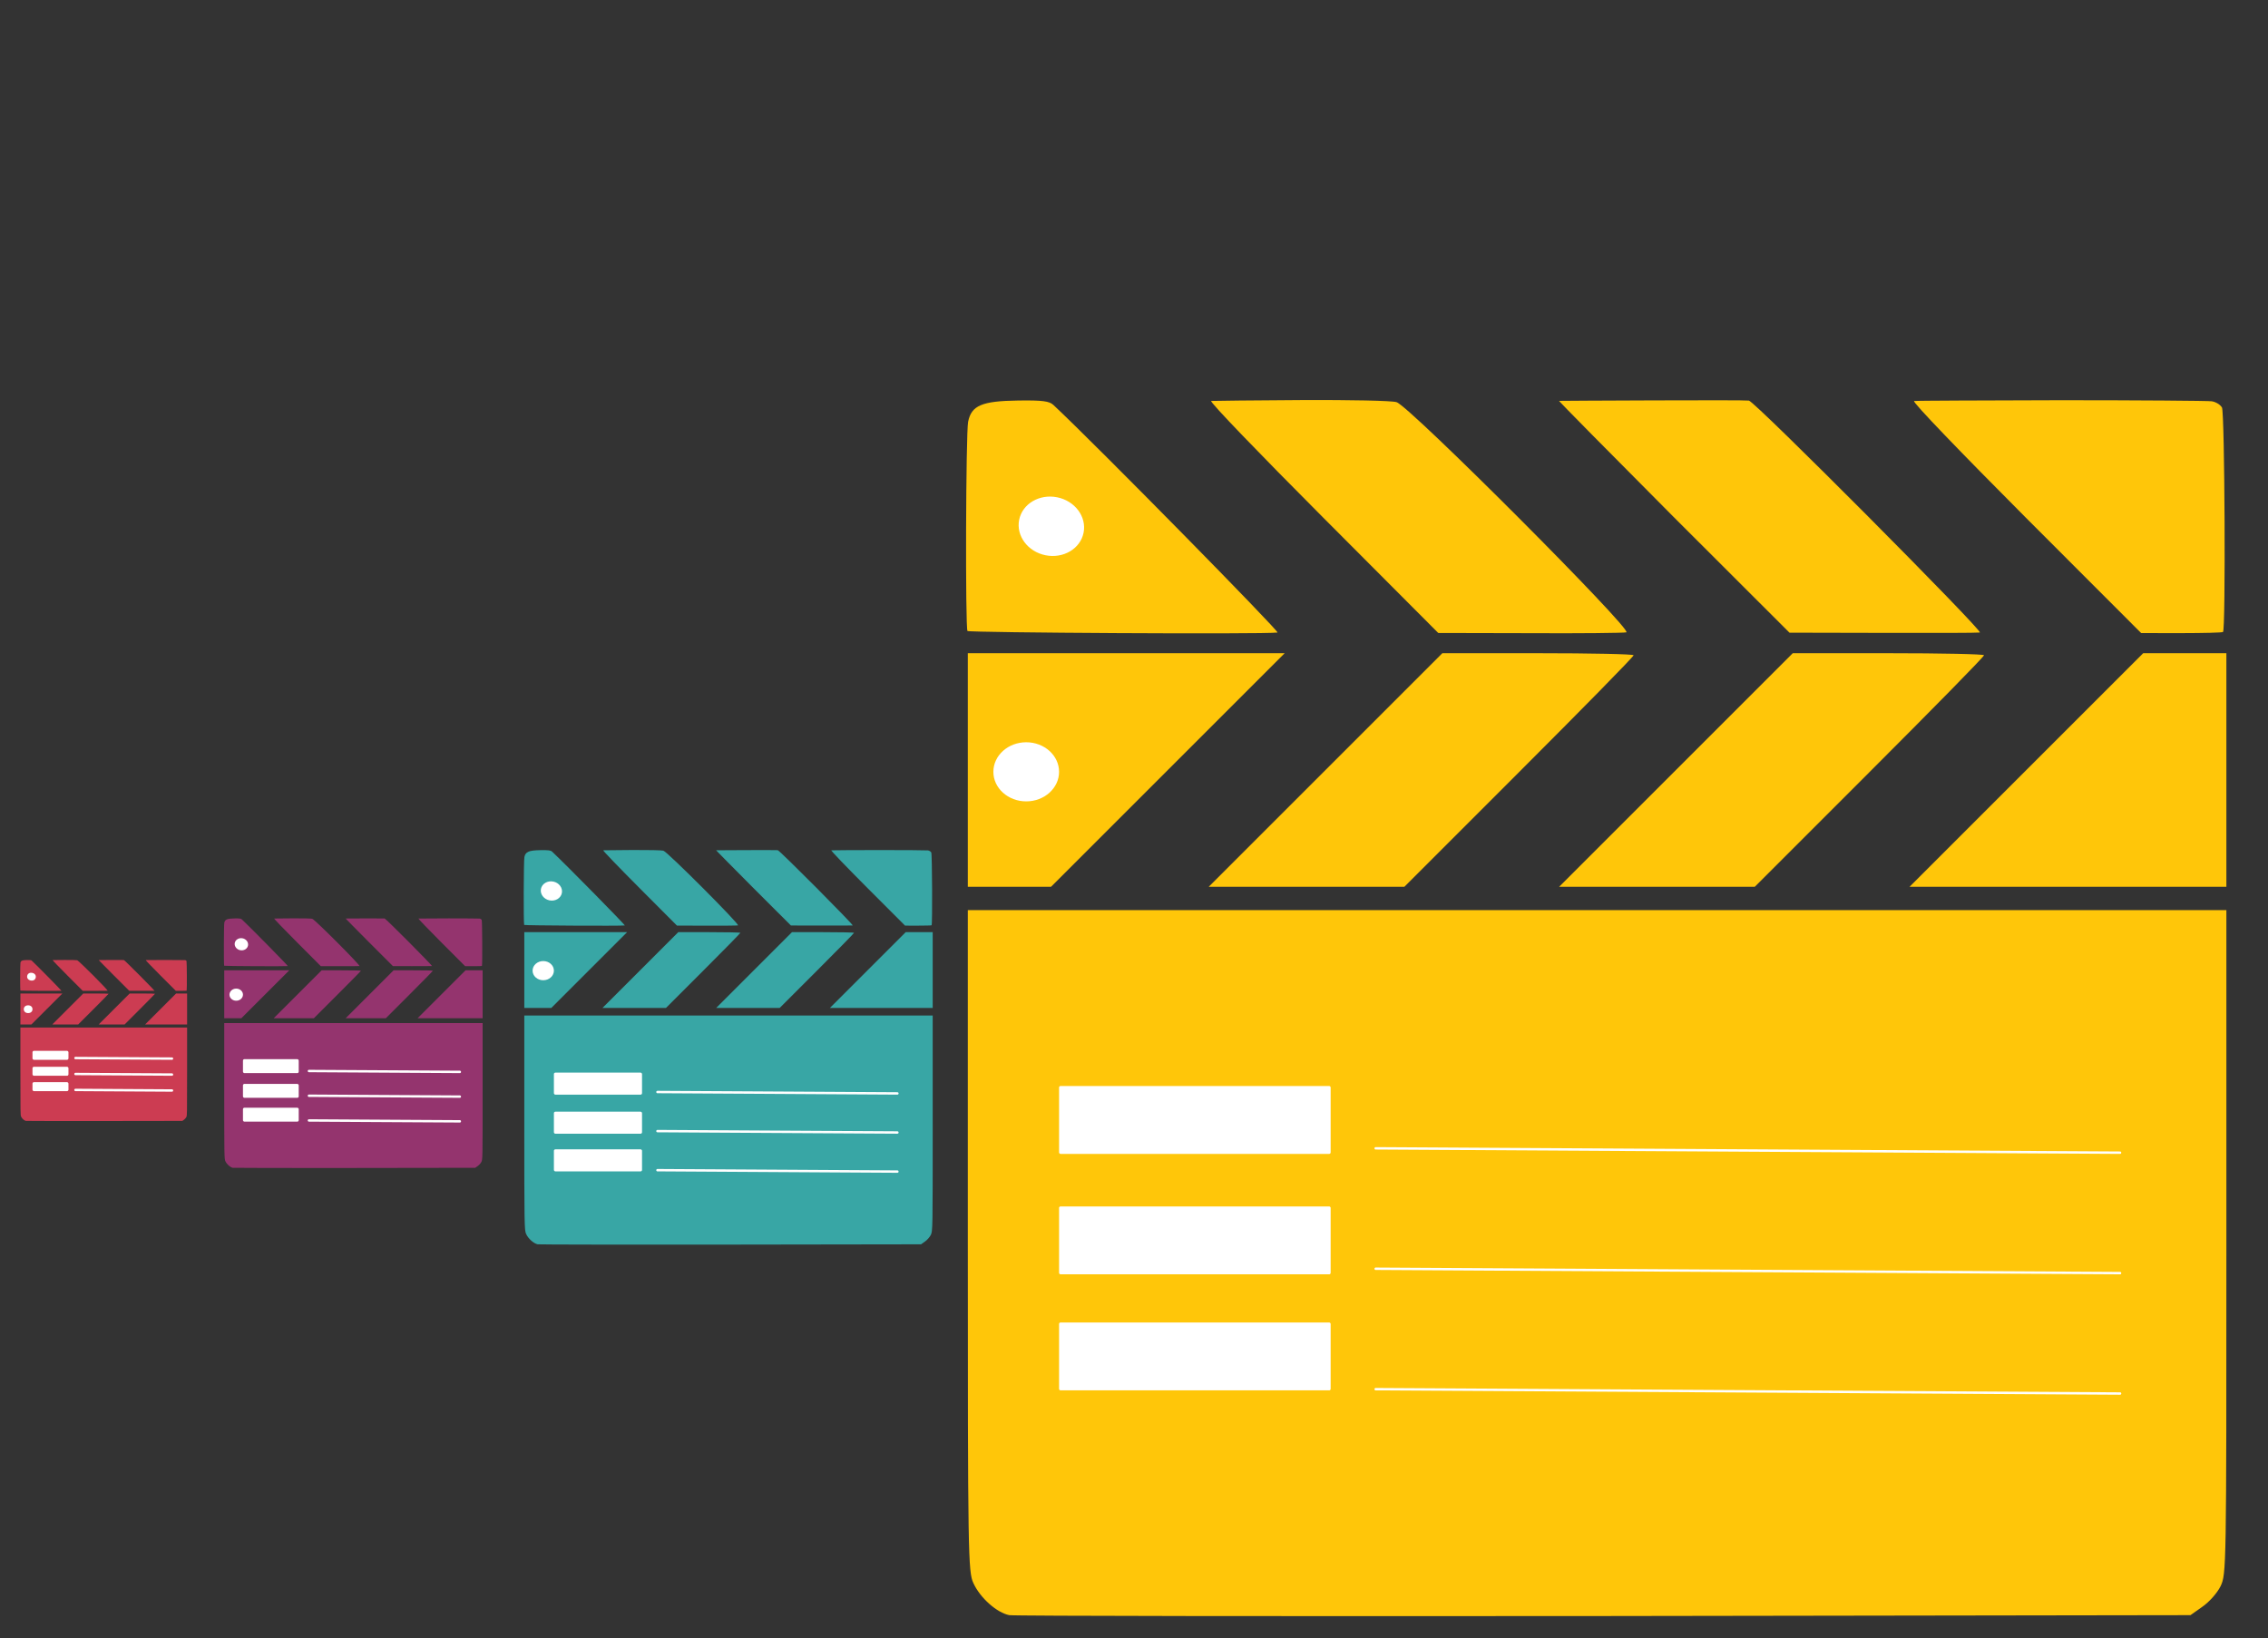 <svg width="4710" height="3403" viewBox="0 0 4710 3403" fill="none" xmlns="http://www.w3.org/2000/svg">
<rect x="0" y="0" width="4710" height="3403" fill="#333333" stroke="none"/>
<style>
    #Top_flap{
        animation: flap 6s ease-in-out infinite;
        transform-origin: bottom left;
        transform-box: fill-box;
    }

    #Top_flap_3{
        animation: flap 6s ease-in-out infinite;
        animation-delay: 1.5s;
        transform-origin: bottom left;
        transform-box: fill-box;
    }

    #Top_flap_4{
        animation: flap 6s ease-in-out infinite;
        animation-delay: 5s;
        transform-origin: bottom left;
        transform-box: fill-box;
    }

    #Top_flap_2{
        animation: flap 6s ease-in-out infinite;
        animation-delay: 2.6s;
        transform-origin: bottom left;
        transform-box: fill-box;
    }


    @keyframes flap {
        0% {
            transform: rotateZ(0deg);
        } 
        66% {
            transform: rotateZ(0deg);
        }
        86% {
            transform: rotateZ(-19deg);
        }
        100% {
            transform: rotateZ(0deg);
        }
    }
</style>
<g id="Comparison_ds">
<g id="Flap">
<g id="Top_flap">
<path id="Vector" d="M4280.35 831.328C4116.94 831.885 3979.57 832.11 3975.05 833.057C3969.94 833.885 4074.37 942.092 4206.14 1074.35L4446.62 1315.06L4530.11 1315.14C4575.9 1315.06 4615.03 1314.27 4616.58 1312.72C4622.29 1308.92 4620.22 857.582 4614.41 846.515C4611.2 840.923 4601.93 834.729 4592.89 833.531C4584.45 832.453 4443.64 831.366 4280.35 831.328Z" fill="#ffc609"/>
<path id="Vector_2" d="M3432.85 831.704C3327.6 832.197 3239.71 832.47 3237.81 832.706C3236.02 832.347 3342.96 940.438 3475.2 1073.41L3716.27 1314.24L3909.18 1314.66C4015.5 1315 4106.48 1314.73 4111.6 1313.9C4120.52 1312.6 3644.07 833.334 3631.94 832.133C3627.78 831.296 3538.7 831.33 3432.85 831.704Z" fill="#ffc609"/>
<path id="Vector_3" d="M2703.1 831.003C2604.62 831.622 2519.71 832.492 2515.31 832.845C2510.79 833.792 2615.22 941.999 2746.99 1074.26L2986.88 1314.84L3176.69 1315.26C3281.11 1315.84 3371.62 1314.86 3377.44 1313.55C3392.91 1310.48 2925.96 842.397 2900.16 835.355C2890.89 832.254 2802.17 830.504 2703.1 831.003Z" fill="#ffc609"/>
<path id="Vector_4" d="M2114.04 831.983C2038.99 832.982 2017.34 842.238 2010.53 876.126C2005.75 899.907 2004.53 1302.96 2009.16 1310.69C2011.53 1314.26 2623.19 1317.83 2653.04 1313.93C2658.75 1313.22 2277.71 925.501 2187.65 841.212C2179.33 833.354 2165.54 831.2 2114.04 831.983Z" fill="#ffc609"/>
<ellipse id="Ellipse 1" cx="2183.39" cy="1093.19" rx="68.223" ry="61.401" transform="rotate(11.365 2183.39 1093.19)" fill="white"/>
</g>
<g id="Bottom_flap">
<path id="Vector_5" d="M2009.89 1599.45V1842.02H2096.61H2182.72L2425.29 1599.45L2667.86 1356.88H2338.57H2009.89V1599.45Z" fill="#ffc609"/>
<path id="Vector_6" d="M2752.76 1599.45L2510.19 1842.02H2713.34H2916.5L3154.82 1603.69C3285.2 1473.31 3392.54 1364.15 3392.54 1361.12C3392.54 1358.7 3303.4 1356.88 3193.63 1356.88H2995.33L2752.76 1599.45Z" fill="#ffc609"/>
<path id="Vector_7" d="M3480.47 1599.45L3237.9 1842.02H3441.05H3644.21L3882.53 1603.69C4012.91 1473.31 4120.25 1364.15 4120.25 1361.12C4120.25 1358.7 4031.11 1356.88 3921.34 1356.88H3723.04L3480.47 1599.45Z" fill="#ffc609"/>
<path id="Vector_8" d="M4208.18 1599.45L3965.61 1842.02H4294.9H4623.58V1599.45V1356.88H4536.87H4450.75L4208.18 1599.45Z" fill="#ffc609"/>
<ellipse id="Ellipse 1_2" cx="2131.17" cy="1603.24" rx="68.223" ry="61.401" fill="white"/>
</g>
<g id="Body">
<path id="Body_2" d="M2009.89 2577.01C2009.89 3228.31 2010.5 3265.3 2021.41 3288.34C2035.36 3319.27 2070.53 3350.2 2096 3355.05C2106.92 3356.87 2663.62 3357.48 3332.5 3356.87L4548.99 3355.05L4573.86 3337.46C4587.8 3327.76 4604.18 3309.57 4611.46 3295.01C4623.58 3269.54 4623.58 3261.05 4623.58 2580.04V1890.53H3316.74H2009.89V2577.01Z" fill="#ffc609"/>
<rect id="Rectangle 1" x="2199.4" y="2255.9" width="563.976" height="140.994" rx="3" fill="white"/>
<rect id="Rectangle 2" x="2199.4" y="2506.05" width="563.976" height="140.994" rx="3" fill="white"/>
<rect id="Rectangle 3" x="2199.4" y="2747.11" width="563.976" height="140.994" rx="3" fill="white"/>
<line id="Line 1" x1="2856.85" y1="2385.32" x2="4402.79" y2="2394.38" stroke="white" stroke-width="5" stroke-linecap="round"/>
<line id="Line 2" x1="2856.85" y1="2885.62" x2="4402.79" y2="2894.68" stroke="white" stroke-width="5" stroke-linecap="round"/>
<line id="Line 3" x1="2856.85" y1="2635.47" x2="4402.79" y2="2644.53" stroke="white" stroke-width="5" stroke-linecap="round"/>
</g>
</g>
<g id="Flap_2">
<g id="Top_flap_2">
<path id="Vector_9" d="M1825.58 1765.77C1772.55 1765.95 1727.97 1766.02 1726.51 1766.33C1724.85 1766.6 1758.74 1801.71 1801.5 1844.63L1879.53 1922.74L1906.63 1922.77C1921.48 1922.74 1934.18 1922.48 1934.68 1921.98C1936.54 1920.75 1935.87 1774.29 1933.98 1770.7C1932.94 1768.88 1929.93 1766.87 1927 1766.48C1924.26 1766.13 1878.56 1765.78 1825.58 1765.77Z" fill="#38A6A5"/>
<path id="Vector_10" d="M1550.56 1765.89C1516.41 1766.05 1487.89 1766.14 1487.27 1766.22C1486.69 1766.1 1521.39 1801.18 1564.3 1844.33L1642.53 1922.47L1705.13 1922.61C1739.63 1922.72 1769.16 1922.63 1770.82 1922.37C1773.71 1921.94 1619.1 1766.42 1615.17 1766.03C1613.82 1765.76 1584.91 1765.77 1550.56 1765.89Z" fill="#38A6A5"/>
<path id="Vector_11" d="M1313.75 1765.66C1281.8 1765.86 1254.24 1766.15 1252.81 1766.26C1251.35 1766.57 1285.24 1801.68 1328 1844.6L1405.84 1922.67L1467.44 1922.81C1501.32 1922.99 1530.69 1922.68 1532.58 1922.25C1537.6 1921.25 1386.07 1769.36 1377.7 1767.08C1374.69 1766.07 1345.9 1765.5 1313.75 1765.66Z" fill="#38A6A5"/>
<path id="Vector_12" d="M1122.6 1765.98C1098.25 1766.31 1091.22 1769.31 1089.01 1780.31C1087.46 1788.02 1087.07 1918.81 1088.57 1921.32C1089.34 1922.48 1287.82 1923.64 1297.51 1922.37C1299.36 1922.14 1175.72 1796.33 1146.49 1768.98C1143.79 1766.43 1139.31 1765.73 1122.6 1765.98Z" fill="#38A6A5"/>
<ellipse id="Ellipse 1_3" cx="1145.11" cy="1850.74" rx="22.139" ry="19.925" transform="rotate(11.365 1145.11 1850.74)" fill="white"/>
</g>
<g id="Bottom_flap_2">
<path id="Vector_13" d="M1088.81 2015.03V2093.74H1116.95H1144.89L1223.6 2015.03L1302.32 1936.31H1195.46H1088.81V2015.03Z" fill="#38A6A5"/>
<path id="Vector_14" d="M1329.87 2015.03L1251.15 2093.74H1317.08H1383L1460.34 2016.4C1502.65 1974.09 1537.48 1938.67 1537.48 1937.69C1537.48 1936.9 1508.55 1936.31 1472.93 1936.31H1408.58L1329.87 2015.03Z" fill="#38A6A5"/>
<path id="Vector_15" d="M1566.01 2015.03L1487.3 2093.74H1553.22H1619.15L1696.48 2016.4C1738.79 1974.09 1773.62 1938.67 1773.62 1937.69C1773.62 1936.9 1744.7 1936.31 1709.08 1936.31H1644.73L1566.01 2015.03Z" fill="#38A6A5"/>
<path id="Vector_16" d="M1802.16 2015.03L1723.44 2093.74H1830.3H1936.96V2015.03V1936.31H1908.82H1880.87L1802.16 2015.03Z" fill="#38A6A5"/>
<ellipse id="Ellipse 1_4" cx="1128.16" cy="2016.26" rx="22.139" ry="19.925" fill="white"/>
</g>
<g id="Body_3">
<path id="Body_4" d="M1088.81 2332.25C1088.81 2543.6 1089 2555.6 1092.54 2563.08C1097.07 2573.11 1108.48 2583.15 1116.75 2584.72C1120.29 2585.32 1300.94 2585.51 1518 2585.32L1912.75 2584.72L1920.82 2579.02C1925.35 2575.87 1930.66 2569.97 1933.02 2565.24C1936.96 2556.98 1936.96 2554.22 1936.96 2333.23V2109.48H1512.88H1088.81V2332.25Z" fill="#38A6A5"/>
<rect id="Rectangle 1_2" x="1150.3" y="2228.05" width="183.012" height="45.753" rx="3" fill="white"/>
<rect id="Rectangle 2_2" x="1150.3" y="2309.22" width="183.012" height="45.753" rx="3" fill="white"/>
<rect id="Rectangle 3_2" x="1150.3" y="2387.45" width="183.012" height="45.753" rx="3" fill="white"/>
<line id="Line 1_2" x1="1365.35" y1="2268.36" x2="1863.63" y2="2271.29" stroke="white" stroke-width="5" stroke-linecap="round"/>
<line id="Line 2_2" x1="1365.35" y1="2430.71" x2="1863.63" y2="2433.64" stroke="white" stroke-width="5" stroke-linecap="round"/>
<line id="Line 3_2" x1="1365.35" y1="2349.54" x2="1863.63" y2="2352.46" stroke="white" stroke-width="5" stroke-linecap="round"/>
</g>
</g>
<g id="Flap_3">
<g id="Top_flap_3">
<path id="Vector_17" d="M931.793 1907.67C898.245 1907.78 870.045 1907.83 869.117 1908.02C868.067 1908.19 889.507 1930.41 916.558 1957.56L965.929 2006.98L983.069 2006.99C992.469 2006.98 1000.5 2006.82 1000.82 2006.5C1001.99 2005.72 1001.57 1913.06 1000.37 1910.79C999.717 1909.64 997.814 1908.37 995.958 1908.12C994.225 1907.9 965.316 1907.68 931.793 1907.67Z" fill="#94346E"/>
<path id="Vector_18" d="M757.804 1907.75C736.196 1907.85 718.152 1907.9 717.762 1907.95C717.395 1907.88 739.348 1930.07 766.497 1957.37L815.99 2006.81L855.593 2006.9C877.421 2006.97 896.099 2006.91 897.149 2006.74C898.981 2006.47 801.167 1908.08 798.676 1907.84C797.822 1907.66 779.534 1907.67 757.804 1907.75Z" fill="#94346E"/>
<path id="Vector_19" d="M607.987 1907.6C587.771 1907.73 570.337 1907.91 569.434 1907.98C568.506 1908.18 589.946 1930.39 616.998 1957.54L666.246 2006.93L705.214 2007.02C726.651 2007.14 745.232 2006.94 746.429 2006.67C749.604 2006.04 653.741 1909.94 648.444 1908.5C646.54 1907.86 628.326 1907.5 607.987 1907.6Z" fill="#94346E"/>
<path id="Vector_20" d="M487.054 1907.8C471.647 1908.01 467.202 1909.91 465.803 1916.87C464.822 1921.75 464.572 2004.49 465.522 2006.08C466.01 2006.82 591.581 2007.55 597.71 2006.75C598.883 2006.6 520.657 1927 502.166 1909.7C500.458 1908.09 497.626 1907.64 487.054 1907.8Z" fill="#94346E"/>
<ellipse id="Ellipse 1_5" cx="501.292" cy="1961.43" rx="14.006" ry="12.605" transform="rotate(11.365 501.292 1961.43)" fill="white"/>
</g>
<g id="Bottom_flap_3">
<path id="Vector_21" d="M465.673 2065.36V2115.16H483.476H501.155L550.954 2065.36L600.753 2015.56H533.151H465.673V2065.36Z" fill="#94346E"/>
<path id="Vector_22" d="M618.183 2065.36L568.384 2115.16H610.09H651.797L700.725 2066.23C727.492 2039.47 749.528 2017.06 749.528 2016.44C749.528 2015.94 731.227 2015.56 708.693 2015.56H667.982L618.183 2065.36Z" fill="#94346E"/>
<path id="Vector_23" d="M767.58 2065.36L717.781 2115.16H759.488H801.195L850.122 2066.23C876.89 2039.47 898.926 2017.06 898.926 2016.44C898.926 2015.94 880.624 2015.56 858.09 2015.56H817.38L767.58 2065.36Z" fill="#94346E"/>
<path id="Vector_24" d="M916.978 2065.36L867.179 2115.16H934.781H1002.26V2065.36V2015.56H984.456H966.777L916.978 2065.36Z" fill="#94346E"/>
<ellipse id="Ellipse 1_6" cx="490.572" cy="2066.14" rx="14.006" ry="12.605" fill="white"/>
</g>
<g id="Body_5">
<path id="Body_6" d="M465.673 2266.05C465.673 2399.76 465.797 2407.36 468.038 2412.09C470.902 2418.44 478.122 2424.79 483.351 2425.79C485.592 2426.16 599.882 2426.28 737.203 2426.16L986.946 2425.79L992.05 2422.17C994.914 2420.18 998.275 2416.45 999.769 2413.46C1002.26 2408.23 1002.26 2406.49 1002.26 2266.68V2125.12H733.966H465.673V2266.05Z" fill="#94346E"/>
<rect id="Rectangle 1_3" x="504.578" y="2200.13" width="115.783" height="28.946" rx="3" fill="white"/>
<rect id="Rectangle 2_3" x="504.578" y="2251.49" width="115.783" height="28.946" rx="3" fill="white"/>
<rect id="Rectangle 3_3" x="504.578" y="2300.98" width="115.783" height="28.946" rx="3" fill="white"/>
<line id="Line 1_3" x1="641.551" y1="2224.73" x2="954.954" y2="2226.56" stroke="white" stroke-width="5" stroke-linecap="round"/>
<line id="Line 2_3" x1="641.551" y1="2327.44" x2="954.954" y2="2329.27" stroke="white" stroke-width="5" stroke-linecap="round"/>
<line id="Line 3_3" x1="641.551" y1="2276.08" x2="954.954" y2="2277.92" stroke="white" stroke-width="5" stroke-linecap="round"/>
</g>
</g>
<g id="Flap_4">
<g id="Top_flap_4">
<path id="Vector_25" d="M343.092 1994.11C321.449 1994.18 303.255 1994.21 302.656 1994.34C301.978 1994.45 315.811 2008.78 333.263 2026.3L365.116 2058.18L376.174 2058.19C382.238 2058.18 387.421 2058.08 387.626 2057.87C388.382 2057.37 388.109 1997.59 387.339 1996.12C386.914 1995.38 385.686 1994.56 384.489 1994.4C383.371 1994.26 364.72 1994.11 343.092 1994.11Z" fill="#CC3C52"/>
<path id="Vector_26" d="M230.841 1994.16C216.9 1994.22 205.259 1994.26 205.007 1994.29C204.771 1994.24 218.934 2008.56 236.45 2026.17L268.381 2058.07L293.931 2058.13C308.013 2058.17 320.064 2058.14 320.741 2058.03C321.923 2057.85 258.817 1994.38 257.211 1994.22C256.659 1994.11 244.861 1994.11 230.841 1994.16Z" fill="#CC3C52"/>
<path id="Vector_27" d="M134.185 1994.07C121.142 1994.15 109.895 1994.26 109.312 1994.31C108.713 1994.44 122.546 2008.77 139.998 2026.29L171.772 2058.15L196.912 2058.21C210.743 2058.28 222.731 2058.15 223.503 2057.98C225.551 2057.57 163.704 1995.58 160.286 1994.64C159.058 1994.23 147.307 1994 134.185 1994.07Z" fill="#CC3C52"/>
<path id="Vector_28" d="M56.164 1994.2C46.224 1994.33 43.356 1995.55 42.454 2000.04C41.821 2003.19 41.659 2056.58 42.272 2057.6C42.587 2058.07 123.601 2058.55 127.555 2058.03C128.311 2057.94 77.843 2006.58 65.913 1995.42C64.812 1994.38 62.985 1994.09 56.164 1994.2Z" fill="#CC3C52"/>
<ellipse id="Ellipse 1_7" cx="65.35" cy="2028.79" rx="9.036" ry="8.133" transform="rotate(11.365 65.35 2028.79)" fill="white"/>
</g>
<g id="Bottom_flap_4">
<path id="Vector_29" d="M42.369 2095.85V2127.98H53.855H65.261L97.389 2095.85L129.518 2063.72H85.903H42.369V2095.85Z" fill="#CC3C52"/>
<path id="Vector_30" d="M140.763 2095.85L108.635 2127.98H135.542H162.45L194.016 2096.41C211.285 2079.14 225.502 2064.68 225.502 2064.28C225.502 2063.96 213.695 2063.72 199.157 2063.72H172.892L140.763 2095.85Z" fill="#CC3C52"/>
<path id="Vector_31" d="M237.149 2095.85L205.02 2127.98H231.928H258.835L290.402 2096.41C307.671 2079.14 321.887 2064.68 321.887 2064.28C321.887 2063.96 310.08 2063.72 295.542 2063.72H269.277L237.149 2095.85Z" fill="#CC3C52"/>
<path id="Vector_32" d="M333.534 2095.85L301.406 2127.98H345.02H388.554V2095.85V2063.72H377.068H365.663L333.534 2095.85Z" fill="#CC3C52"/>
<ellipse id="Ellipse 1_8" cx="58.434" cy="2096.35" rx="9.036" ry="8.133" fill="white"/>
</g>
<g id="Body_7">
<path id="Body_8" d="M42.369 2225.33C42.369 2311.59 42.45 2316.49 43.895 2319.54C45.743 2323.64 50.401 2327.74 53.775 2328.38C55.221 2328.62 128.956 2328.7 217.55 2328.62L378.675 2328.38L381.968 2326.05C383.815 2324.76 385.984 2322.35 386.948 2320.43C388.554 2317.05 388.554 2315.93 388.554 2225.73V2134.4H215.462H42.369V2225.33Z" fill="#CC3C52"/>
<rect id="Rectangle 1_4" x="67.47" y="2182.8" width="74.699" height="18.675" rx="3" fill="white"/>
<rect id="Rectangle 2_4" x="67.47" y="2215.93" width="74.699" height="18.675" rx="3" fill="white"/>
<rect id="Rectangle 3_4" x="67.47" y="2247.86" width="74.699" height="18.675" rx="3" fill="white"/>
<line id="Line 1_4" x1="156.731" y1="2197.78" x2="357.153" y2="2198.96" stroke="white" stroke-width="5" stroke-linecap="round"/>
<line id="Line 2_4" x1="156.731" y1="2264.04" x2="357.153" y2="2265.22" stroke="white" stroke-width="5" stroke-linecap="round"/>
<line id="Line 3_4" x1="156.731" y1="2230.91" x2="357.153" y2="2232.09" stroke="white" stroke-width="5" stroke-linecap="round"/>
</g>
</g>
</g>
</svg>
